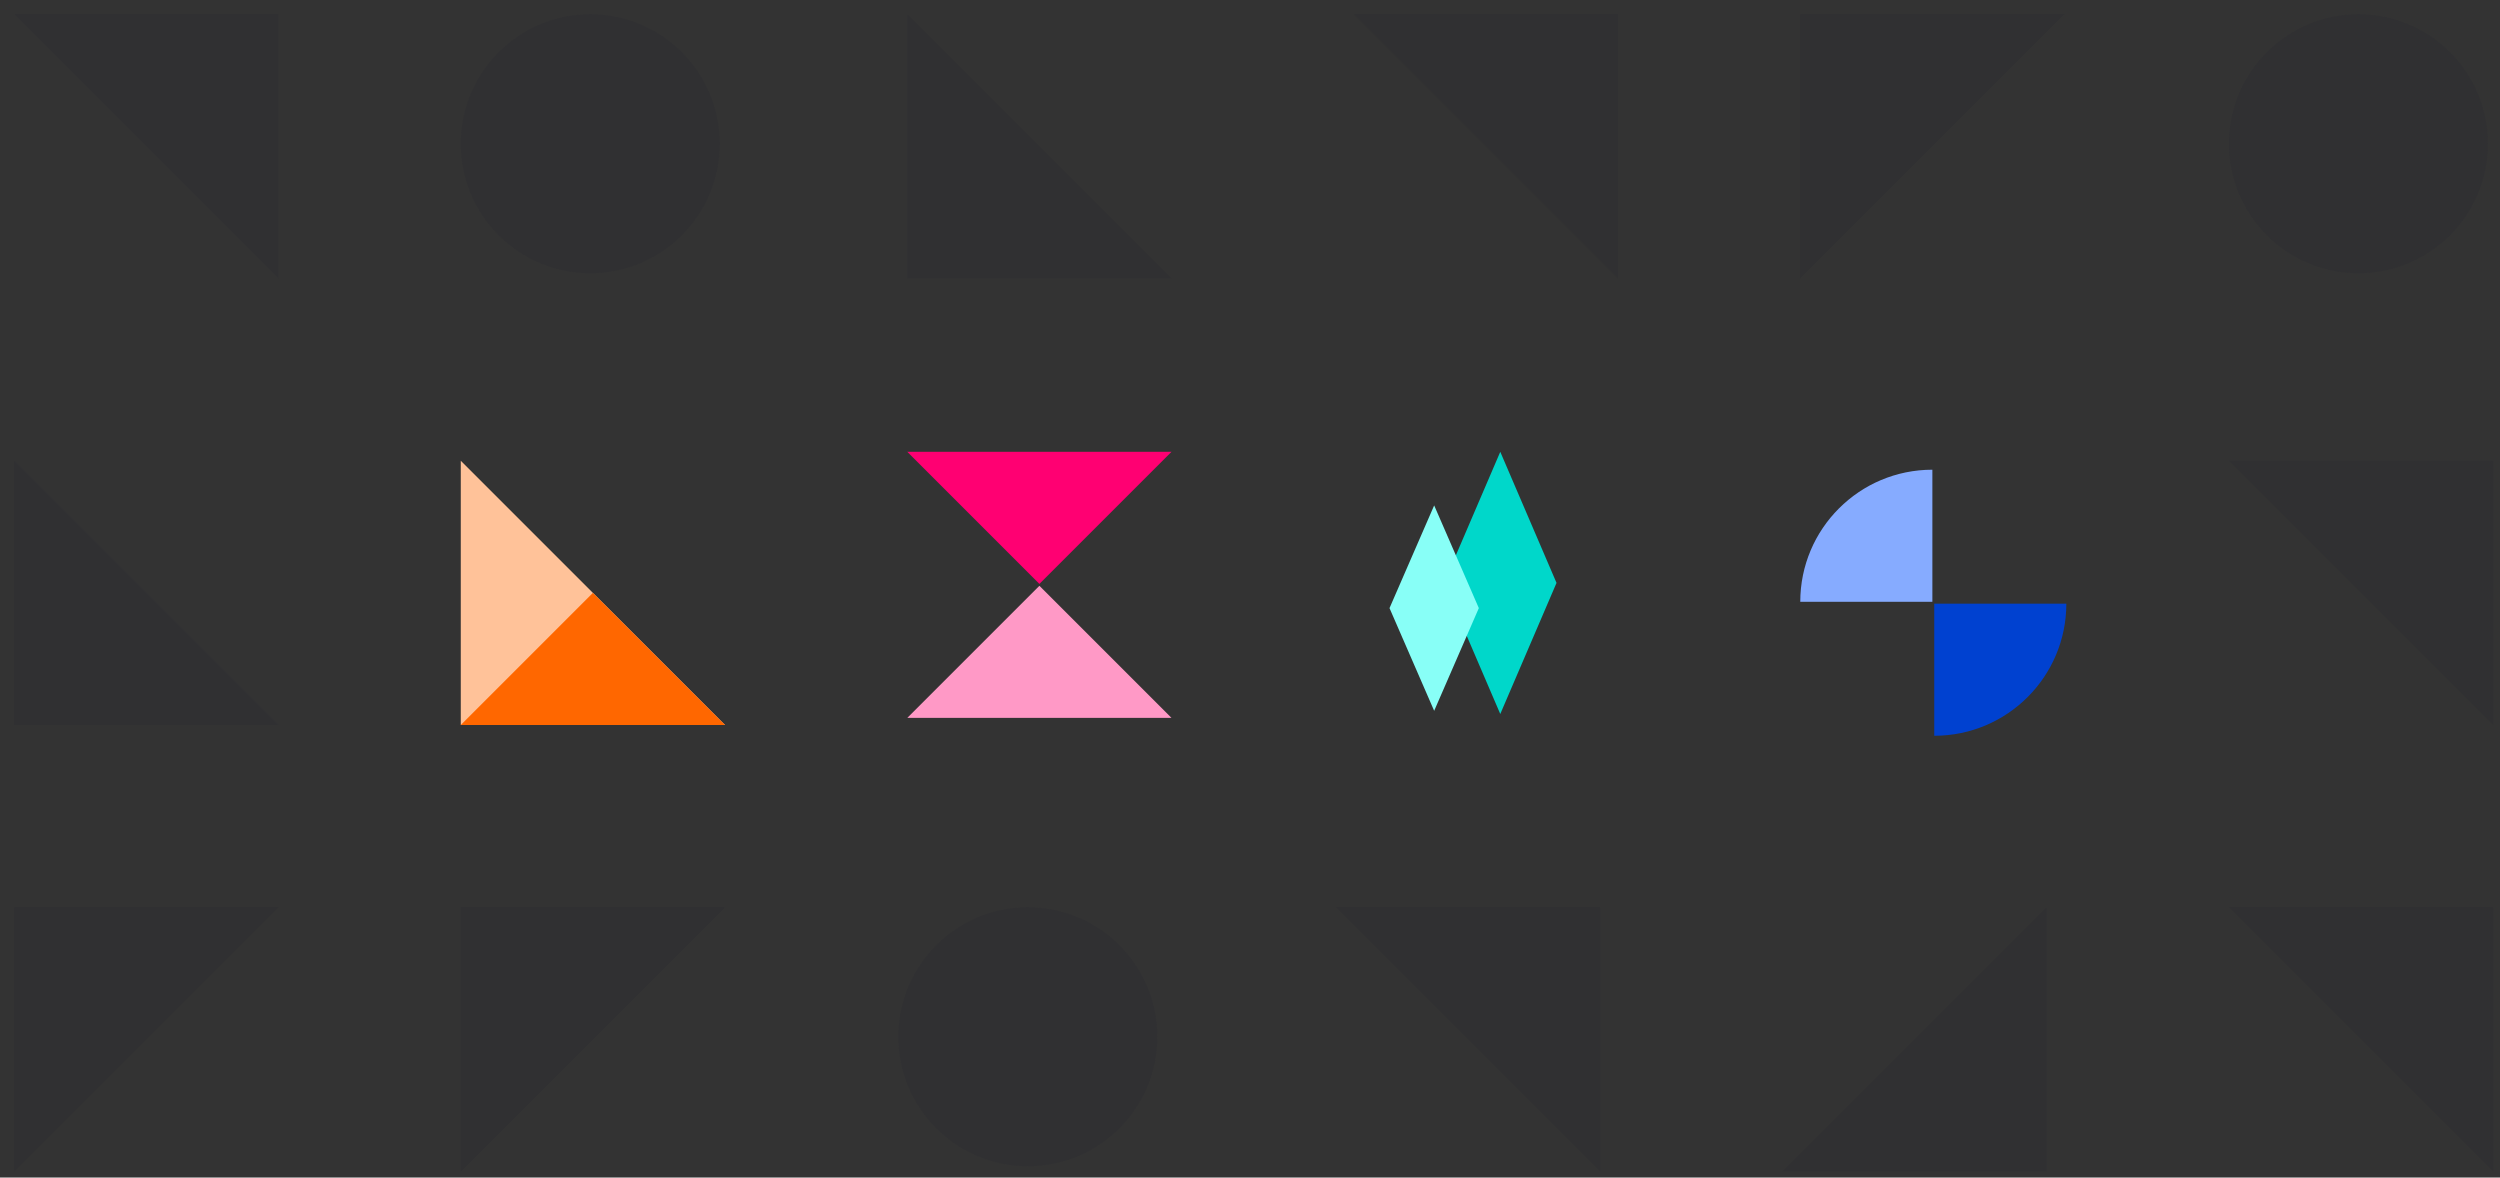 <svg width="138" height="65" viewBox="0 0 138 65" fill="none" xmlns="http://www.w3.org/2000/svg">
<rect x="0" y="0" width="138" height="65" fill="#333333" stroke="none"/>
<g clip-path="url(#clip0)">
<path opacity="0.1" d="M0.789 25.434L0.789 40.019L15.373 40.019L0.789 25.434Z" fill="#1A192B"/>
</g>
<g clip-path="url(#clip1)">
<path opacity="0.1" d="M15.372 15.372L15.372 0.788L0.788 0.788L15.372 15.372Z" fill="#1A192B"/>
</g>
<g clip-path="url(#clip2)">
<path opacity="0.1" d="M50.083 0.788L50.083 15.372L64.667 15.372L50.083 0.788Z" fill="#1A192B"/>
</g>
<g clip-path="url(#clip3)">
<path opacity="0.1" d="M89.314 15.372L89.314 0.788L74.729 0.788L89.314 15.372Z" fill="#1A192B"/>
</g>
<g clip-path="url(#clip4)">
<path opacity="0.1" d="M113.959 0.788L99.375 0.788L99.375 15.372L113.959 0.788Z" fill="#1A192B"/>
</g>
<path opacity="0.1" d="M137.621 40.019L137.621 25.435L123.037 25.435L137.621 40.019Z" fill="#1A192B"/>
<path opacity="0.1" d="M98.39 64.665L112.975 64.665L112.975 50.081L98.39 64.665Z" fill="#1A192B"/>
<path opacity="0.1" d="M40.019 50.081L25.435 50.081L25.435 64.666L40.019 50.081Z" fill="#1A192B"/>
<path opacity="0.1" d="M88.327 64.666L88.327 50.081L73.743 50.081L88.327 64.666Z" fill="#1A192B"/>
<path opacity="0.1" d="M137.621 64.666L137.621 50.081L123.037 50.081L137.621 64.666Z" fill="#1A192B"/>
<path opacity="0.1" d="M15.373 50.081L0.789 50.081L0.789 64.666L15.373 50.081Z" fill="#1A192B"/>
<circle opacity="0.1" cx="32.582" cy="7.935" r="7.148" fill="#1A192B"/>
<circle opacity="0.1" cx="130.185" cy="7.935" r="7.148" fill="#1A192B"/>
<circle opacity="0.1" cx="56.736" cy="57.229" r="7.148" fill="#1A192B"/>
<path d="M40.019 40.019H25.435V25.434L40.019 40.019Z" fill="#FFC299"/>
<path d="M40.02 40.019L25.435 40.019L32.727 32.727L40.02 40.019Z" fill="#FF6700"/>
<path d="M64.667 24.941L50.083 24.941L57.375 32.233L64.667 24.941Z" fill="#FF0072"/>
<path d="M50.083 39.628L64.667 39.628L57.375 32.336L50.083 39.628Z" fill="#FF99C6"/>
<path d="M82.815 24.941L85.92 32.176L82.815 39.412L79.71 32.176L82.815 24.941Z" fill="#00D7CA"/>
<path d="M79.166 27.899L81.631 33.568L79.166 39.237L76.701 33.568L79.166 27.899Z" fill="#88FFF7"/>
<path d="M106.667 25.928C102.64 25.928 99.375 29.192 99.375 33.22L106.667 33.22L106.667 25.928Z" fill="#86ABFF"/>
<path d="M114.062 33.322C114.062 37.349 110.797 40.614 106.77 40.614L106.77 33.322L114.062 33.322Z" fill="#0041D0"/>
</svg>
